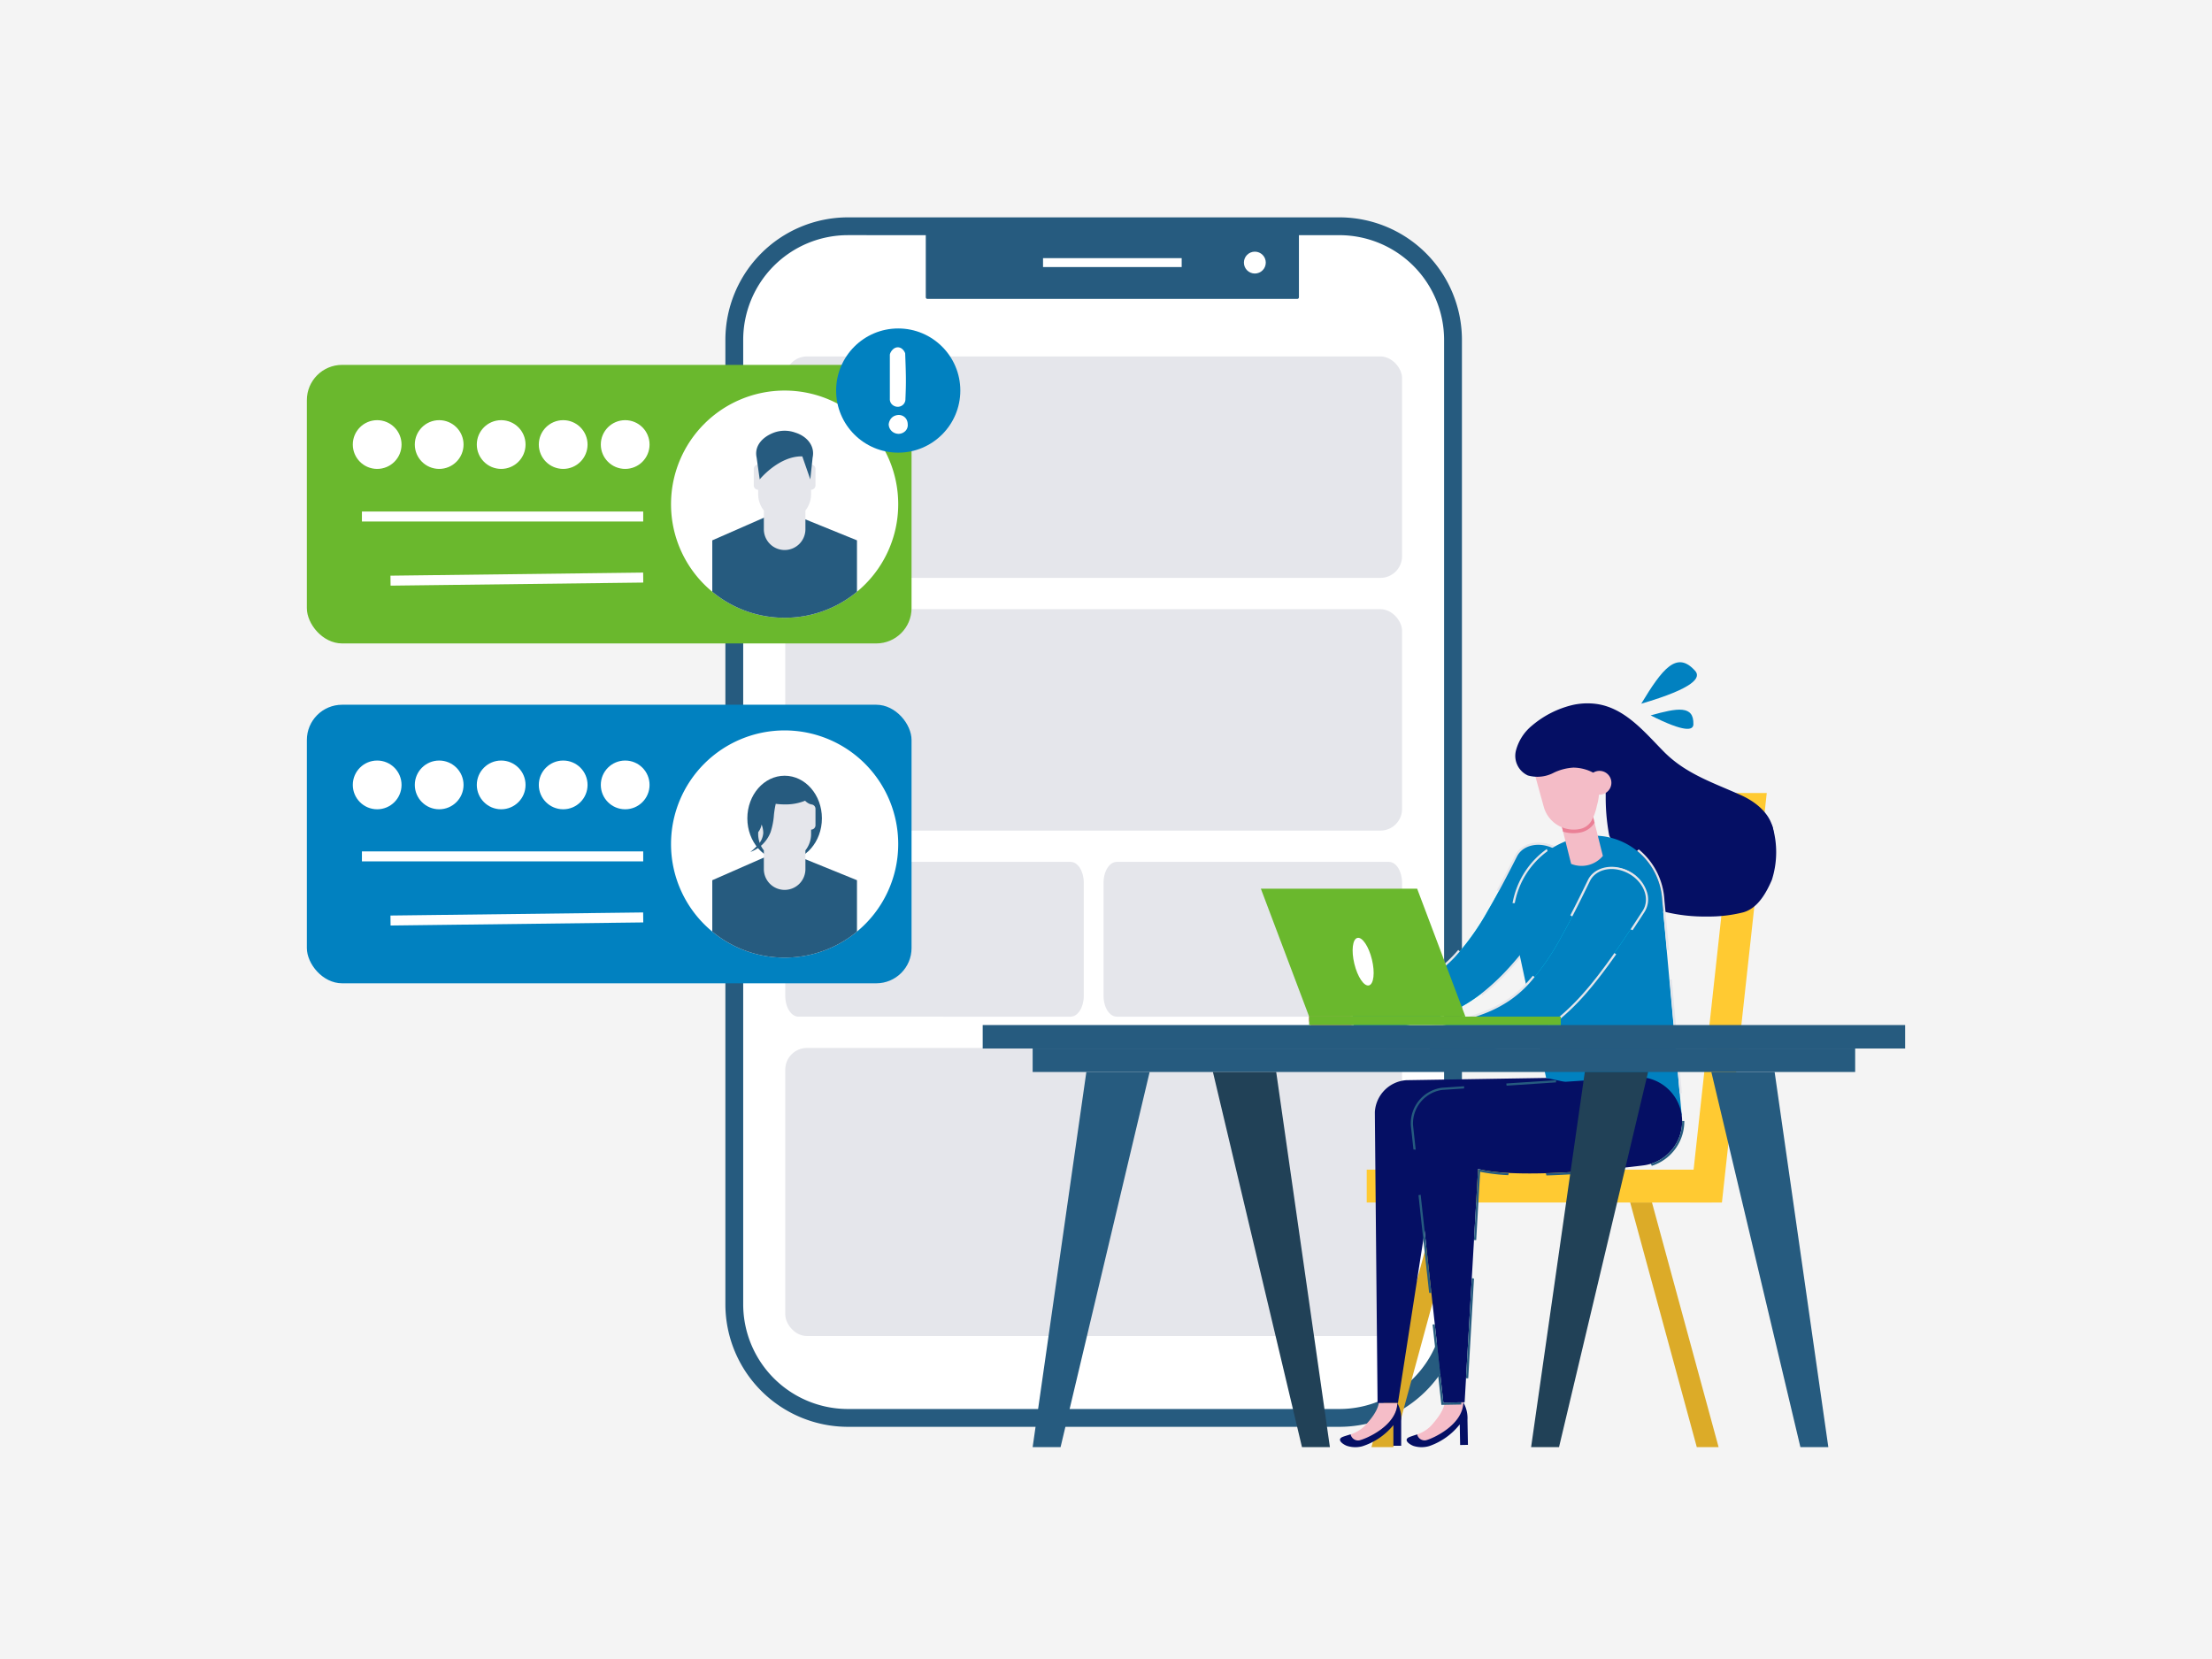<svg xmlns="http://www.w3.org/2000/svg" width="346" height="259.5" viewBox="0 0 346 259.5">
  <g id="img" transform="translate(-350 -8119)">
    <rect id="Rectangle_13562" data-name="Rectangle 13562" width="346" height="259.5" transform="translate(350 8119)" fill="#f4f4f4"/>
    <g id="Group_22410" data-name="Group 22410" transform="translate(-1512.315 8975.906)">
      <g id="Group_22326" data-name="Group 22326" transform="translate(1975.781 -822.906)">
        <g id="Group_22314" data-name="Group 22314">
          <g id="Group_22306" data-name="Group 22306">
            <g id="Group_22302" data-name="Group 22302" transform="translate(1.395 1.395)">
              <g id="Group_22301" data-name="Group 22301">
                <g id="Group_22300" data-name="Group 22300">
                  <path id="Path_35369" data-name="Path 35369" d="M2092.254-803.7v150.871a17.762,17.762,0,0,1-17.762,17.762h-76.9a17.664,17.664,0,0,1-10.685-3.578,17.726,17.726,0,0,1-7.074-14.184V-803.7a17.76,17.76,0,0,1,17.759-17.759h76.9A17.761,17.761,0,0,1,2092.254-803.7Z" transform="translate(-1979.832 821.456)" fill="#fff"/>
                </g>
              </g>
            </g>
            <g id="Group_22305" data-name="Group 22305">
              <g id="Group_22304" data-name="Group 22304">
                <g id="Group_22303" data-name="Group 22303">
                  <path id="Path_35370" data-name="Path 35370" d="M2074.436-633.724h-76.9a19.176,19.176,0,0,1-19.155-19.155V-803.751a19.176,19.176,0,0,1,19.155-19.155h76.9a19.177,19.177,0,0,1,19.155,19.155V-652.88A19.177,19.177,0,0,1,2074.436-633.724Zm-76.9-186.4a16.388,16.388,0,0,0-16.369,16.369V-652.88a16.387,16.387,0,0,0,16.369,16.369h76.9A16.387,16.387,0,0,0,2090.8-652.88V-803.751a16.388,16.388,0,0,0-16.369-16.369Z" transform="translate(-1978.382 822.906)" fill="#265b7f"/>
                </g>
              </g>
            </g>
          </g>
          <g id="Group_22308" data-name="Group 22308" transform="translate(31.344 1.393)">
            <g id="Group_22307" data-name="Group 22307">
              <path id="Rectangle_13683" data-name="Rectangle 13683" d="M0,0H58.368a0,0,0,0,1,0,0V11.1a.261.261,0,0,1-.261.261H.261A.261.261,0,0,1,0,11.1V0A0,0,0,0,1,0,0Z" fill="#265b7f"/>
            </g>
          </g>
          <g id="Group_22311" data-name="Group 22311" transform="translate(49.685 6.379)">
            <g id="Group_22310" data-name="Group 22310">
              <g id="Group_22309" data-name="Group 22309">
                <rect id="Rectangle_13684" data-name="Rectangle 13684" width="21.687" height="1.393" fill="#fff"/>
              </g>
            </g>
          </g>
          <g id="Group_22313" data-name="Group 22313" transform="translate(81.105 5.364)">
            <g id="Group_22312" data-name="Group 22312">
              <circle id="Ellipse_833" data-name="Ellipse 833" cx="1.711" cy="1.711" r="1.711" fill="#fff"/>
            </g>
          </g>
        </g>
        <g id="Group_22325" data-name="Group 22325" transform="translate(9.364 21.755)">
          <g id="Group_22316" data-name="Group 22316" transform="translate(0)">
            <g id="Group_22315" data-name="Group 22315">
              <rect id="Rectangle_13685" data-name="Rectangle 13685" width="96.482" height="34.637" rx="3.392" fill="#e5e6eb"/>
            </g>
          </g>
          <g id="Group_22318" data-name="Group 22318" transform="translate(0 39.531)">
            <g id="Group_22317" data-name="Group 22317">
              <rect id="Rectangle_13686" data-name="Rectangle 13686" width="96.482" height="34.637" rx="3.392" fill="#e5e6eb"/>
            </g>
          </g>
          <g id="Group_22320" data-name="Group 22320" transform="translate(0 79.06)">
            <g id="Group_22319" data-name="Group 22319">
              <path id="Path_35371" data-name="Path 35371" d="M1990.18-718.086h42.572c1.138,0,2.061,1.461,2.061,3.262v17.687c0,1.8-.923,3.262-2.061,3.262H1990.18c-1.139,0-2.062-1.461-2.062-3.262v-17.687C1988.118-716.625,1989.041-718.086,1990.18-718.086Z" transform="translate(-1988.118 718.086)" fill="#e5e6eb"/>
            </g>
          </g>
          <g id="Group_22322" data-name="Group 22322" transform="translate(49.787 79.06)">
            <g id="Group_22321" data-name="Group 22321">
              <path id="Path_35372" data-name="Path 35372" d="M2086.578-714.824v17.687c0,1.8-.924,3.262-2.061,3.262h-42.572c-1.139,0-2.062-1.461-2.062-3.262v-17.687c0-1.8.923-3.262,2.062-3.262h42.572C2085.655-718.086,2086.578-716.625,2086.578-714.824Z" transform="translate(-2039.883 718.086)" fill="#e5e6eb"/>
            </g>
          </g>
          <g id="Group_22324" data-name="Group 22324" transform="translate(0 108.166)">
            <g id="Group_22323" data-name="Group 22323">
              <rect id="Rectangle_13687" data-name="Rectangle 13687" width="96.482" height="45.063" rx="3.392" fill="#e5e6eb"/>
            </g>
          </g>
        </g>
      </g>
      <g id="Group_22374" data-name="Group 22374" transform="translate(2016.027 -746.893)">
        <g id="Group_22331" data-name="Group 22331" transform="translate(60.072 14.027)">
          <g id="Group_22327" data-name="Group 22327" transform="translate(50.566)">
            <path id="Path_35373" data-name="Path 35373" d="M2135.26-665.236h4.994l7.012-64.053h-4.994Z" transform="translate(-2135.26 729.289)" fill="#ffca32"/>
          </g>
          <g id="Group_22328" data-name="Group 22328" transform="translate(0.739 64.053)">
            <path id="Path_35374" data-name="Path 35374" d="M2083.454-624.426h3.411l10.421-38.265h-3.41Z" transform="translate(-2083.454 662.691)" fill="#dcab28"/>
          </g>
          <g id="Group_22329" data-name="Group 22329" transform="translate(41.207 64.053)">
            <path id="Path_35375" data-name="Path 35375" d="M2125.529-662.691l10.42,38.265h3.411l-10.42-38.265Z" transform="translate(-2125.529 662.691)" fill="#dcab28"/>
          </g>
          <g id="Group_22330" data-name="Group 22330" transform="translate(0 58.915)">
            <rect id="Rectangle_13688" data-name="Rectangle 13688" width="5.138" height="53.977" transform="translate(53.977) rotate(90)" fill="#ffca32"/>
          </g>
        </g>
        <g id="Group_22362" data-name="Group 22362" transform="translate(51.018)">
          <g id="Group_22334" data-name="Group 22334" transform="translate(15.294 109.326)">
            <g id="Group_22332" data-name="Group 22332" transform="translate(1.65)">
              <path id="Path_35376" data-name="Path 35376" d="M2098.1-630.2c.12,3.632-5.222,6.04-6.194,6.254-.64.142-.893-.673-1.016-1.231a5.407,5.407,0,0,0,2.612-1.863c1.675-1.943,1.688-3.109,1.688-3.109l2.9-.055Z" transform="translate(-2090.889 630.204)" fill="#f5bdc8"/>
            </g>
            <g id="Group_22333" data-name="Group 22333" transform="translate(0 0.005)">
              <path id="Path_35377" data-name="Path 35377" d="M2098.033-630.2c-.026,3.589-4.891,5.732-5.862,5.947a1.187,1.187,0,0,1-1.347-.924c-.262.085-1.032.33-1.269.44-.863.4-.1,1.05.673,1.361a4.217,4.217,0,0,0,2.468.032,10.343,10.343,0,0,0,4.786-3.4l.061,3.228,1.221-.023-.073-3.918A4.93,4.93,0,0,0,2098.033-630.2Z" transform="translate(-2089.173 630.199)" fill="#050f64"/>
            </g>
          </g>
          <g id="Group_22335" data-name="Group 22335" transform="translate(10.325 58.453)">
            <path id="Path_35378" data-name="Path 35378" d="M2084.008-677.621v-.009a5.3,5.3,0,0,1,4.921-4.973l29.714-.477h.008a6.942,6.942,0,0,1,7.405,6.445c.265,3.824-6.445,7.4-6.445,7.4s-18.8,1.483-26.093-.824l-5.9,37.956h-3.187S2084-677.456,2084.008-677.621Z" transform="translate(-2084.007 683.098)" fill="#050f64"/>
          </g>
          <g id="Group_22338" data-name="Group 22338" transform="translate(4.871 109.452)">
            <g id="Group_22336" data-name="Group 22336" transform="translate(1.666)">
              <path id="Path_35379" data-name="Path 35379" d="M2087.372-630.068c.051,3.633-5.335,5.94-6.312,6.136-.641.13-.879-.69-.991-1.25a5.4,5.4,0,0,0,2.646-1.814c1.712-1.91,1.747-3.077,1.747-3.077h2.906Z" transform="translate(-2080.069 630.073)" fill="#f5bdc8"/>
            </g>
            <g id="Group_22337" data-name="Group 22337" transform="translate(0 0.005)">
              <path id="Path_35380" data-name="Path 35380" d="M2087.306-630.068c-.094,3.589-5,5.639-5.974,5.835a1.186,1.186,0,0,1-1.329-.949c-.263.08-1.038.311-1.276.415-.871.385-.118,1.048.647,1.373a4.216,4.216,0,0,0,2.466.078,10.336,10.336,0,0,0,4.849-3.307v3.229h1.221v-3.918A4.942,4.942,0,0,0,2087.306-630.068Z" transform="translate(-2078.337 630.068)" fill="#050f64"/>
            </g>
          </g>
          <g id="Group_22339" data-name="Group 22339" transform="translate(46.432 14.01)">
            <path id="Path_35381" data-name="Path 35381" d="M2121.561-729.306a31.962,31.962,0,0,0,.523,6.58c.275,1.227,2.575,1.438,3.217,2.519a13.066,13.066,0,0,1,1.822,6.9c-.016.8.7,1.355,1.386,1.764a8.191,8.191,0,0,0,2.247.828,26.307,26.307,0,0,0,6.714.747,22.113,22.113,0,0,0,5.6-.655c2.279-.645,3.594-3.047,4.469-5.068a14.259,14.259,0,0,0,.088-8.4c-1.152-2.942-6.519,4.61-9.095,2.78-1.11-2.932-4.276-5.264-7.258-6.23A44.392,44.392,0,0,0,2121.561-729.306Z" transform="translate(-2121.549 729.307)" fill="#050f64"/>
          </g>
          <g id="Group_22345" data-name="Group 22345" transform="translate(0 21.79)">
            <g id="Group_22340" data-name="Group 22340" transform="translate(0 21.81)">
              <path id="Path_35382" data-name="Path 35382" d="M2091.1-698.541l7.1,3.174c-.057.038-.116.073-.173.108a24.313,24.313,0,0,1-5.865,2.526,35.226,35.226,0,0,1-5.926,1.115c-1.674.183-3.447.3-5.75.382-2.083.076-4.112.093-5.649.1a1.46,1.46,0,0,1-.612-.128,1.654,1.654,0,0,1-.953-1.4,1.614,1.614,0,0,1,1.31-1.752c2.22-.336,3.907-.612,5.467-.9,2.127-.387,3.814-.749,5.307-1.137a29.916,29.916,0,0,0,4.87-1.667Q2090.675-698.323,2091.1-698.541Z" transform="translate(-2073.272 698.541)" fill="#ea8096"/>
            </g>
            <g id="Group_22341" data-name="Group 22341" transform="translate(36.501 0.115)">
              <path id="Path_35383" data-name="Path 35383" d="M2114.627-719.576l-3.4-1.522a5.139,5.139,0,0,1,1.83.444c.167.075.335.16.5.252A5.229,5.229,0,0,1,2114.627-719.576Z" transform="translate(-2111.223 721.098)" fill="#f5bdc8"/>
            </g>
            <g id="Group_22342" data-name="Group 22342" transform="translate(6.625 0.341)">
              <path id="Path_35384" data-name="Path 35384" d="M2114.264-714.251c-1.87,2.774-3.78,5.556-5.877,8.31-1.058,1.375-2.142,2.747-3.353,4.082a36.208,36.208,0,0,1-3.977,3.833,24.588,24.588,0,0,1-4.813,3.094,25.6,25.6,0,0,1-5.28,1.854,41.77,41.77,0,0,1-5.227.858c-1.717.183-3.41.292-5.09.363l-.487-4.6c1.6-.264,3.18-.565,4.715-.922a36.031,36.031,0,0,0,4.416-1.291,19.379,19.379,0,0,0,3.84-1.9,17.926,17.926,0,0,0,3.187-2.671,39.508,39.508,0,0,0,5.22-7.314c1.587-2.717,3.083-5.588,4.563-8.5.976-1.9,3.741-2.39,6.086-1.037S2115.492-716.083,2114.264-714.251Z" transform="translate(-2080.16 720.863)" fill="#00dffe"/>
            </g>
            <g id="Group_22343" data-name="Group 22343" transform="translate(6.247)">
              <path id="Path_35385" data-name="Path 35385" d="M2114.536-714.072c-.665.987-1.3,1.923-1.922,2.824l-1.9-.848-2.416,3.433,1.682,1.13v0c-.438.6-.882,1.193-1.335,1.787-1.021,1.323-2.133,2.736-3.372,4.1a36.671,36.671,0,0,1-4.015,3.87c-.221.181-.443.357-.67.528l-.4-2.3-17.059,6.165.213,1.7c-.858.063-1.753.112-2.7.152l-.324.013-.554-5.25.321-.054c1.728-.285,3.263-.586,4.692-.917a35.711,35.711,0,0,0,4.374-1.278,19.1,19.1,0,0,0,3.77-1.868,17.5,17.5,0,0,0,3.127-2.62c.281-.293.559-.6.837-.926l1.3,1.105,7.5-8.678-2.767-1.762c1-1.841,1.958-3.692,2.86-5.469.972-1.894,3.6-2.542,5.985-1.476a6.386,6.386,0,0,1,.583.3,5.5,5.5,0,0,1,2.679,3.424A3.678,3.678,0,0,1,2114.536-714.072Z" transform="translate(-2079.767 721.217)" fill="#e5e6eb"/>
            </g>
            <g id="Group_22344" data-name="Group 22344" transform="translate(6.625 0.341)">
              <path id="Path_35386" data-name="Path 35386" d="M2114.264-714.251c-1.87,2.774-3.78,5.556-5.877,8.31-1.058,1.375-2.142,2.747-3.353,4.082a36.208,36.208,0,0,1-3.977,3.833,24.588,24.588,0,0,1-4.813,3.094,25.6,25.6,0,0,1-5.28,1.854,41.77,41.77,0,0,1-5.227.858c-1.717.183-3.41.292-5.09.363l-.487-4.6c1.6-.264,3.18-.565,4.715-.922a36.031,36.031,0,0,0,4.416-1.291,19.379,19.379,0,0,0,3.84-1.9,17.926,17.926,0,0,0,3.187-2.671,39.508,39.508,0,0,0,5.22-7.314c1.587-2.717,3.083-5.588,4.563-8.5.976-1.9,3.741-2.39,6.086-1.037S2115.492-716.083,2114.264-714.251Z" transform="translate(-2080.16 720.863)" fill="#0181c0"/>
            </g>
          </g>
          <g id="Group_22346" data-name="Group 22346" transform="translate(31.995 20.699)">
            <path id="Path_35387" data-name="Path 35387" d="M2117.822-722.266h0a12.894,12.894,0,0,0-10.794,16.292l4.631,21.521a160.67,160.67,0,0,1,21.211,5.85l-3.055-33.579A10.667,10.667,0,0,0,2117.822-722.266Z" transform="translate(-2106.538 722.352)" fill="#0181c0"/>
          </g>
          <g id="Group_22347" data-name="Group 22347" transform="translate(31.858 22.783)">
            <path id="Path_35388" data-name="Path 35388" d="M2132.538-681.969l.345-.026-1.561-17.792-.343.043ZM2106.4-711.707l.349-.01a12.976,12.976,0,0,1,5.129-8.129l-.114-.34a13.24,13.24,0,0,0-3.366,3.481A13.228,13.228,0,0,0,2106.4-711.707Zm23.413-.392.727,7.671.352.057-.734-7.761a11.043,11.043,0,0,0-3.913-7.9l-.111-.092-.254.24A10.627,10.627,0,0,1,2129.809-712.1Z" transform="translate(-2106.396 720.185)" fill="#e5e6eb"/>
          </g>
          <g id="Group_22348" data-name="Group 22348" transform="translate(16.294 58.452)">
            <path id="Path_35389" data-name="Path 35389" d="M2090.218-675.632v-.008a5.3,5.3,0,0,1,4.547-5.436c.039,0,29.768-1.973,29.768-1.973h.009a6.941,6.941,0,0,1,7.717,6.066,6.941,6.941,0,0,1-6.067,7.717s-18.461,2.405-25.8.556l-2.106,36.486-3.326.057S2090.225-675.466,2090.218-675.632Z" transform="translate(-2090.213 683.099)" fill="#050f64"/>
          </g>
          <g id="Group_22349" data-name="Group 22349" transform="translate(15.948 58.228)">
            <path id="Path_35390" data-name="Path 35390" d="M2091.055-664.619c.5,4.605,1.1,10.086,1.667,15.277h.349c-.565-5.17-1.17-10.7-1.677-15.351Zm-1.2-11.015v.017l0,.019c.02.211.173,1.621.412,3.82l.353.037c-.261-2.393-.42-3.868-.422-3.9l0-.009a5.3,5.3,0,0,1,4.548-5.436l3.445-.23v-.346c-3.472.232-3.487.232-3.493.234A5.623,5.623,0,0,0,2089.858-675.635Zm14.933-6.463.054.344,7.728-.513v-.347Zm18.629-1.234-5.115.339.119.339,4.713-.312Zm3.98,13.8.154.316a7.3,7.3,0,0,0,5.084-7.01c-.115,0-.232,0-.345,0A6.939,6.939,0,0,1,2127.4-669.534Zm-16.412,1.477.074.346c4.386-.127,8.834-.523,11.771-.831l-.17-.332C2119.713-668.568,2115.3-668.178,2110.987-668.057Zm-11.247,10.45h.346l.617-10.68a28.087,28.087,0,0,0,4.4.531l.063-.342a25.99,25.99,0,0,1-4.786-.619Zm-6.476,13.219c.6,5.483,1.107,10.118,1.341,12.249l.035.314,3.114-.054.007-.346-2.811.048-1.341-12.255Zm5.227,8.4h.348l.9-15.586c-.124-.034-.247-.063-.341-.087Z" transform="translate(-2089.854 683.332)" fill="#265b7f"/>
          </g>
          <g id="Group_22355" data-name="Group 22355" transform="translate(11.892 25.581)">
            <g id="Group_22350" data-name="Group 22350" transform="translate(0 22.15)">
              <path id="Path_35391" data-name="Path 35391" d="M2103.357-694.245l7.158,3.038c-.056.038-.115.075-.171.112a24.341,24.341,0,0,1-5.815,2.636,35.366,35.366,0,0,1-5.9,1.227c-1.67.214-3.44.365-5.742.491-2.081.115-4.11.17-5.647.208a1.45,1.45,0,0,1-.614-.115,1.657,1.657,0,0,1-.98-1.386,1.615,1.615,0,0,1,1.277-1.777c2.213-.378,3.894-.685,5.448-1,2.119-.428,3.8-.821,5.284-1.239a29.807,29.807,0,0,0,4.837-1.758C2102.786-693.948,2103.073-694.095,2103.357-694.245Z" transform="translate(-2085.636 694.245)" fill="#f5bdc8"/>
            </g>
            <g id="Group_22351" data-name="Group 22351" transform="translate(35.974 0.104)">
              <path id="Path_35392" data-name="Path 35392" d="M2126.471-715.711l-3.432-1.456a5.152,5.152,0,0,1,1.839.41,5.551,5.551,0,0,1,.5.242A5.225,5.225,0,0,1,2126.471-715.711Z" transform="translate(-2123.039 717.167)" fill="#f5bdc8"/>
            </g>
            <g id="Group_22352" data-name="Group 22352" transform="translate(6.571 0.341)">
              <path id="Path_35393" data-name="Path 35393" d="M2126.228-710.4c-1.817,2.808-3.673,5.626-5.718,8.42-1.032,1.395-2.09,2.786-3.275,4.144a36.264,36.264,0,0,1-3.9,3.908,24.546,24.546,0,0,1-4.752,3.185,25.571,25.571,0,0,1-5.244,1.954,41.567,41.567,0,0,1-5.21.958c-1.713.214-3.4.357-5.082.459l-.574-4.594c1.6-.294,3.168-.625,4.7-1.012a35.864,35.864,0,0,0,4.39-1.374,19.286,19.286,0,0,0,3.8-1.975,17.827,17.827,0,0,0,3.136-2.732,39.495,39.495,0,0,0,5.079-7.412c1.536-2.747,2.978-5.646,4.4-8.582.94-1.92,3.694-2.46,6.065-1.151S2127.421-712.255,2126.228-710.4Z" transform="translate(-2092.468 716.921)" fill="#00dffe"/>
            </g>
            <g id="Group_22353" data-name="Group 22353" transform="translate(6.187)">
              <path id="Path_35394" data-name="Path 35394" d="M2126.5-710.227c-.646,1-1.264,1.947-1.868,2.859l-1.912-.812-2.351,3.478,1.7,1.1h0c-.427.609-.859,1.209-1.3,1.813-.995,1.343-2.08,2.776-3.293,4.167a36.643,36.643,0,0,1-3.94,3.944c-.218.186-.437.365-.66.541l-.446-2.288-16.939,6.487.245,1.694c-.857.078-1.751.144-2.693.2l-.324.018-.654-5.239.321-.06c1.722-.317,3.251-.647,4.674-1.006a35.545,35.545,0,0,0,4.347-1.361,19.107,19.107,0,0,0,3.735-1.939,17.5,17.5,0,0,0,3.077-2.68q.412-.447.819-.942l1.319,1.081,7.331-8.82-2.8-1.709c.969-1.86,1.887-3.729,2.756-5.522.936-1.913,3.551-2.61,5.955-1.59a6.178,6.178,0,0,1,.589.288,5.492,5.492,0,0,1,2.743,3.372A3.677,3.677,0,0,1,2126.5-710.227Z" transform="translate(-2092.069 717.275)" fill="#e5e6eb"/>
            </g>
            <g id="Group_22354" data-name="Group 22354" transform="translate(6.571 0.341)">
              <path id="Path_35395" data-name="Path 35395" d="M2126.228-710.4c-1.817,2.808-3.673,5.626-5.718,8.42-1.032,1.395-2.09,2.786-3.275,4.144a36.264,36.264,0,0,1-3.9,3.908,24.546,24.546,0,0,1-4.752,3.185,25.571,25.571,0,0,1-5.244,1.954,41.567,41.567,0,0,1-5.21.958c-1.713.214-3.4.357-5.082.459l-.574-4.594c1.6-.294,3.168-.625,4.7-1.012a35.864,35.864,0,0,0,4.39-1.374,19.286,19.286,0,0,0,3.8-1.975,17.827,17.827,0,0,0,3.136-2.732,39.495,39.495,0,0,0,5.079-7.412c1.536-2.747,2.978-5.646,4.4-8.582.94-1.92,3.694-2.46,6.065-1.151S2127.421-712.255,2126.228-710.4Z" transform="translate(-2092.468 716.921)" fill="#0181c0"/>
            </g>
          </g>
          <g id="Group_22361" data-name="Group 22361" transform="translate(32.312)">
            <g id="Group_22356" data-name="Group 22356" transform="translate(6.808 16.253)">
              <path id="Path_35396" data-name="Path 35396" d="M2113.946-725.731l1.906,7.619a4.356,4.356,0,0,0,4.965-1.243l-1.906-7.619Z" transform="translate(-2113.946 726.974)" fill="#f4bcc7"/>
            </g>
            <g id="Group_22357" data-name="Group 22357" transform="translate(6.98 16.944)">
              <path id="Path_35397" data-name="Path 35397" d="M2114.125-725.013l.473,1.89a5.589,5.589,0,0,0,2.711.129l.156-.036a3.4,3.4,0,0,0,2.06-1.482l-.436-1.744Z" transform="translate(-2114.125 726.256)" fill="#ea8096"/>
            </g>
            <g id="Group_22358" data-name="Group 22358" transform="translate(2.956 8.627)">
              <path id="Path_35398" data-name="Path 35398" d="M2109.941-732.692l1.486,5.388a4.865,4.865,0,0,0,5.633,3.435h0a2.737,2.737,0,0,0,1.834-1.306,8.23,8.23,0,0,0,.831-2.335,8.261,8.261,0,0,0,.087-4.443l-.66-1.6-8.211-1.347Z" transform="translate(-2109.941 734.903)" fill="#f4bcc7"/>
            </g>
            <g id="Group_22359" data-name="Group 22359">
              <path id="Path_35399" data-name="Path 35399" d="M2142.16-729.5c-4.318-1.955-8.605-3.3-12.069-6.8-3.015-3.049-6.089-6.894-10.63-7.486a10.652,10.652,0,0,0-3.6.163,15.262,15.262,0,0,0-6.418,3.249,7.487,7.487,0,0,0-2.5,3.911,3.372,3.372,0,0,0,1.869,3.873,5.485,5.485,0,0,0,4.088-.445,8.167,8.167,0,0,1,3.052-.782c1.643.018,3.8.734,4.618,2.282a4.816,4.816,0,0,1,.435,1.815,3.826,3.826,0,0,0,.071.489,4.491,4.491,0,0,0,.059,1.534c.512,2.02,2.965,2.778,4.992,2.578,4.257-.419,5.04,1.536,5.583,5.326,1.209,8.438,16.7,3.051,15.483-4.268a4.969,4.969,0,0,0-.135-.581C2146.394-726.911,2144.291-728.538,2142.16-729.5Z" transform="translate(-2106.867 743.873)" fill="#050f64"/>
            </g>
            <g id="Group_22360" data-name="Group 22360" transform="translate(11.286 10.566)">
              <path id="Path_35400" data-name="Path 35400" d="M2118.659-730.573a1.861,1.861,0,0,0,2.258,1.354,1.862,1.862,0,0,0,1.354-2.258,1.863,1.863,0,0,0-2.258-1.354A1.862,1.862,0,0,0,2118.659-730.573Z" transform="translate(-2118.602 732.887)" fill="#f4bcc7"/>
            </g>
          </g>
        </g>
        <g id="Group_22369" data-name="Group 22369" transform="translate(0 50.324)">
          <g id="Group_22363" data-name="Group 22363">
            <path id="Path_35486" data-name="Path 35486" d="M0,0H144.288V3.671H0Z" transform="translate(144.288 3.671) rotate(180)" fill="#265b7f"/>
          </g>
          <g id="Group_22364" data-name="Group 22364" transform="translate(7.815 3.671)">
            <rect id="Rectangle_13690" data-name="Rectangle 13690" width="128.658" height="3.671" transform="translate(128.658 3.671) rotate(180)" fill="#265b7f"/>
          </g>
          <g id="Group_22365" data-name="Group 22365" transform="translate(113.975 7.342)">
            <path id="Path_35401" data-name="Path 35401" d="M2152.66-625.237h4.369l-8.4-58.679h-9.9Z" transform="translate(-2138.729 683.916)" fill="#265b7f"/>
          </g>
          <g id="Group_22366" data-name="Group 22366" transform="translate(85.783 7.342)">
            <path id="Path_35402" data-name="Path 35402" d="M2113.786-625.237h-4.368l8.4-58.679h9.9Z" transform="translate(-2109.418 683.916)" fill="#214157"/>
          </g>
          <g id="Group_22367" data-name="Group 22367" transform="translate(7.815 7.342)">
            <path id="Path_35403" data-name="Path 35403" d="M2032.721-625.237h-4.369l8.4-58.679h9.9Z" transform="translate(-2028.353 683.916)" fill="#265b7f"/>
          </g>
          <g id="Group_22368" data-name="Group 22368" transform="translate(36.007 7.342)">
            <path id="Path_35404" data-name="Path 35404" d="M2071.6-625.237h4.368l-8.4-58.679h-9.9Z" transform="translate(-2057.664 683.916)" fill="#214157"/>
          </g>
        </g>
        <g id="Group_22373" data-name="Group 22373" transform="translate(43.513 28.994)">
          <g id="Group_22370" data-name="Group 22370" transform="translate(7.55 20.009)">
            <rect id="Rectangle_13691" data-name="Rectangle 13691" width="39.357" height="1.321" fill="#6ab82d"/>
          </g>
          <g id="Group_22371" data-name="Group 22371">
            <path id="Path_35405" data-name="Path 35405" d="M2073.019-693.718h24.445l-7.551-20.009h-24.445Z" transform="translate(-2065.469 713.727)" fill="#6ab82d"/>
          </g>
          <g id="Group_22372" data-name="Group 22372" transform="translate(14.353 7.684)">
            <path id="Path_35406" data-name="Path 35406" d="M2080.66-701.674c.5,2.052,1.516,3.566,2.277,3.382s.972-2,.475-4.048-1.516-3.565-2.275-3.382S2080.163-703.726,2080.66-701.674Z" transform="translate(-2080.392 705.738)" fill="#fff"/>
          </g>
        </g>
      </g>
      <g id="Group_22391" data-name="Group 22391" transform="translate(1910.315 -746.671)">
        <g id="Group_22376" data-name="Group 22376">
          <g id="Group_22375" data-name="Group 22375">
            <rect id="Rectangle_13692" data-name="Rectangle 13692" width="94.584" height="43.572" rx="5.515" fill="#0181c0"/>
          </g>
        </g>
        <g id="Group_22378" data-name="Group 22378" transform="translate(56.962 4.019)">
          <g id="Group_22377" data-name="Group 22377">
            <path id="Path_35407" data-name="Path 35407" d="M2005.076-721.7a17.728,17.728,0,0,1-6.451,13.7,17.693,17.693,0,0,1-11.316,4.07,17.692,17.692,0,0,1-11.317-4.07,17.726,17.726,0,0,1-6.452-13.7,17.767,17.767,0,0,1,17.769-17.767A17.766,17.766,0,0,1,2005.076-721.7Z" transform="translate(-1969.54 739.464)" fill="#fff"/>
          </g>
        </g>
        <g id="Group_22380" data-name="Group 22380" transform="translate(8.612 22.94)">
          <g id="Group_22379" data-name="Group 22379">
            <rect id="Rectangle_13693" data-name="Rectangle 13693" width="43.998" height="1.561" fill="#fff"/>
          </g>
        </g>
        <g id="Group_22382" data-name="Group 22382" transform="translate(13.075 32.489)">
          <g id="Group_22381" data-name="Group 22381">
            <rect id="Rectangle_13694" data-name="Rectangle 13694" width="39.529" height="1.561" transform="translate(0 0.483) rotate(-0.7)" fill="#fff"/>
          </g>
        </g>
        <g id="Group_22384" data-name="Group 22384" transform="translate(63.414 22.671)">
          <g id="Group_22383" data-name="Group 22383">
            <path id="Path_35408" data-name="Path 35408" d="M1998.882-715.295v8.038a17.693,17.693,0,0,1-11.316,4.07,17.692,17.692,0,0,1-11.317-4.07v-8.038l10.884-4.776Z" transform="translate(-1976.248 720.071)" fill="#265b7f"/>
          </g>
        </g>
        <g id="Group_22386" data-name="Group 22386" transform="translate(68.899 11.104)">
          <g id="Group_22385" data-name="Group 22385">
            <ellipse id="Ellipse_834" data-name="Ellipse 834" cx="5.832" cy="6.665" rx="5.832" ry="6.665" fill="#265b7f"/>
          </g>
        </g>
        <g id="Group_22388" data-name="Group 22388" transform="translate(69.904 14.314)">
          <g id="Group_22387" data-name="Group 22387">
            <path id="Path_35409" data-name="Path 35409" d="M1991.961-727.48v-1.28h-8.275v1.28a.69.69,0,0,0-.69.69v2.561a.69.69,0,0,0,.69.69v.69a4.116,4.116,0,0,0,.887,2.555v2.93a3.251,3.251,0,0,0,3.251,3.251,3.252,3.252,0,0,0,3.251-3.251v-2.93a4.122,4.122,0,0,0,.887-2.555v-.69a.689.689,0,0,0,.689-.69v-2.561A.689.689,0,0,0,1991.961-727.48Z" transform="translate(-1982.996 728.76)" fill="#e5e6eb"/>
          </g>
        </g>
        <g id="Group_22390" data-name="Group 22390" transform="translate(69.313 11.378)">
          <g id="Group_22389" data-name="Group 22389">
            <path id="Path_35410" data-name="Path 35410" d="M1987.8-731.812a4.877,4.877,0,0,0-2.261.58l-.015.008-.03.016-.011.006a3.152,3.152,0,0,0-2,2.786c0,.063,0,.126-.007.188a1.535,1.535,0,0,0-.435.451,4.117,4.117,0,0,0-.356,3.771,4.717,4.717,0,0,1,.27.693.9.9,0,0,1-.087.718,2.591,2.591,0,0,0,1.329-1.866,3.739,3.739,0,0,1,.262,1.312,2.952,2.952,0,0,1-.681,1.7,8.791,8.791,0,0,1-1.343,1.29,5.329,5.329,0,0,0,3.162-3.083,11.111,11.111,0,0,0,.53-2.707,13.994,13.994,0,0,1,.285-1.743,10.279,10.279,0,0,0,1.391.091,8.005,8.005,0,0,0,3.2-.577,2.035,2.035,0,0,0,.934.578l.478-1.428C1992.416-729.039,1990.085-731.812,1987.8-731.812Z" transform="translate(-1982.382 731.812)" fill="#265b7f"/>
          </g>
        </g>
        <circle id="Ellipse_835" data-name="Ellipse 835" cx="3.812" cy="3.812" r="3.812" transform="translate(7.186 8.728)" fill="#fff"/>
        <circle id="Ellipse_836" data-name="Ellipse 836" cx="3.812" cy="3.812" r="3.812" transform="translate(16.884 8.728)" fill="#fff"/>
        <circle id="Ellipse_837" data-name="Ellipse 837" cx="3.812" cy="3.812" r="3.812" transform="translate(26.582 8.728)" fill="#fff"/>
        <circle id="Ellipse_838" data-name="Ellipse 838" cx="3.812" cy="3.812" r="3.812" transform="translate(36.281 8.728)" fill="#fff"/>
        <circle id="Ellipse_839" data-name="Ellipse 839" cx="3.812" cy="3.812" r="3.812" transform="translate(45.979 8.728)" fill="#fff"/>
      </g>
      <g id="Group_22409" data-name="Group 22409" transform="translate(1910.315 -805.528)">
        <g id="Group_22393" data-name="Group 22393" transform="translate(0 5.696)">
          <g id="Group_22392" data-name="Group 22392">
            <rect id="Rectangle_13695" data-name="Rectangle 13695" width="94.584" height="43.572" rx="5.515" fill="#6ab82d"/>
          </g>
        </g>
        <g id="Group_22395" data-name="Group 22395" transform="translate(56.962 9.713)">
          <g id="Group_22394" data-name="Group 22394">
            <path id="Path_35411" data-name="Path 35411" d="M2005.076-776.969a17.731,17.731,0,0,1-6.451,13.7,17.692,17.692,0,0,1-11.316,4.07,17.692,17.692,0,0,1-11.317-4.07,17.729,17.729,0,0,1-6.452-13.7,17.769,17.769,0,0,1,17.769-17.769A17.768,17.768,0,0,1,2005.076-776.969Z" transform="translate(-1969.54 794.738)" fill="#fff"/>
          </g>
        </g>
        <g id="Group_22397" data-name="Group 22397" transform="translate(8.612 28.635)">
          <g id="Group_22396" data-name="Group 22396">
            <rect id="Rectangle_13696" data-name="Rectangle 13696" width="43.998" height="1.561" fill="#fff"/>
          </g>
        </g>
        <g id="Group_22399" data-name="Group 22399" transform="translate(13.075 38.185)">
          <g id="Group_22398" data-name="Group 22398">
            <rect id="Rectangle_13697" data-name="Rectangle 13697" width="39.529" height="1.561" transform="translate(0 0.483) rotate(-0.7)" fill="#fff"/>
          </g>
        </g>
        <g id="Group_22401" data-name="Group 22401" transform="translate(63.414 28.367)">
          <g id="Group_22400" data-name="Group 22400">
            <path id="Path_35412" data-name="Path 35412" d="M1998.882-770.567v8.038a17.692,17.692,0,0,1-11.316,4.07,17.692,17.692,0,0,1-11.317-4.07v-8.038l10.884-4.776Z" transform="translate(-1976.248 775.343)" fill="#265b7f"/>
          </g>
        </g>
        <g id="Group_22403" data-name="Group 22403" transform="translate(69.904 19.088)">
          <g id="Group_22402" data-name="Group 22402">
            <path id="Path_35413" data-name="Path 35413" d="M1991.961-782.789v-2.124l-8.275-.078v2.2a.69.69,0,0,0-.69.69v2.561a.69.69,0,0,0,.69.69v.69a4.116,4.116,0,0,0,.887,2.555v2.93a3.251,3.251,0,0,0,3.251,3.251,3.252,3.252,0,0,0,3.251-3.251v-2.93a4.122,4.122,0,0,0,.887-2.555v-.69a.689.689,0,0,0,.689-.69V-782.1A.689.689,0,0,0,1991.961-782.789Z" transform="translate(-1982.996 784.991)" fill="#e5e6eb"/>
          </g>
        </g>
        <g id="Group_22405" data-name="Group 22405" transform="translate(70.281 15.997)">
          <g id="Group_22404" data-name="Group 22404">
            <path id="Path_35414" data-name="Path 35414" d="M1989.488-787.918a4.892,4.892,0,0,0-3.3,0c-1.778.658-3.136,2.066-2.728,3.918l.479,3.406s3-3.685,6.665-3.6l1.251,3.6.36-3.406C1992.624-785.852,1991.3-787.362,1989.488-787.918Z" transform="translate(-1983.388 788.205)" fill="#265b7f"/>
          </g>
        </g>
        <g id="Group_22407" data-name="Group 22407" transform="translate(82.786)">
          <g id="Group_22406" data-name="Group 22406">
            <circle id="Ellipse_840" data-name="Ellipse 840" cx="9.713" cy="9.713" r="9.713" fill="#0181c0"/>
          </g>
        </g>
        <g id="Group_22408" data-name="Group 22408" transform="translate(91.01 2.945)">
          <path id="Path_35415" data-name="Path 35415" d="M2004.941-789.718a1.769,1.769,0,0,1,.288-.808,1.452,1.452,0,0,1,.56-.49,1.675,1.675,0,0,1,.688-.169,1.4,1.4,0,0,1,.679.15,1.347,1.347,0,0,1,.529.479,1.55,1.55,0,0,1,.23.8,1.3,1.3,0,0,1-.4,1.107,1.533,1.533,0,0,1-.978.41,1.6,1.6,0,0,1-1.028-.34A1.521,1.521,0,0,1,2004.941-789.718Zm.2-11.017a1.764,1.764,0,0,1,.5-.748,1.128,1.128,0,0,1,.669-.289,1.064,1.064,0,0,1,.679.21,1.572,1.572,0,0,1,.529.728q.039,1.039.069,1.956t.041,1.776q.01.858-.011,1.7t-.06,1.717a1.166,1.166,0,0,1-.409.928,1.231,1.231,0,0,1-.839.289,1.313,1.313,0,0,1-.819-.339,1.149,1.149,0,0,1-.369-.918v-6.885Z" transform="translate(-2004.941 801.775)" fill="#fff"/>
        </g>
        <circle id="Ellipse_841" data-name="Ellipse 841" cx="3.812" cy="3.812" r="3.812" transform="translate(7.186 14.345)" fill="#fff"/>
        <circle id="Ellipse_842" data-name="Ellipse 842" cx="3.812" cy="3.812" r="3.812" transform="translate(16.884 14.345)" fill="#fff"/>
        <circle id="Ellipse_843" data-name="Ellipse 843" cx="3.812" cy="3.812" r="3.812" transform="translate(26.582 14.345)" fill="#fff"/>
        <circle id="Ellipse_844" data-name="Ellipse 844" cx="3.812" cy="3.812" r="3.812" transform="translate(36.281 14.345)" fill="#fff"/>
        <circle id="Ellipse_845" data-name="Ellipse 845" cx="3.812" cy="3.812" r="3.812" transform="translate(45.979 14.345)" fill="#fff"/>
      </g>
      <path id="Path_35416" data-name="Path 35416" d="M2127.331-744.071c3.285-5.424,5.555-8.392,8.445-5.117C2136.66-748.184,2135.737-746.525,2127.331-744.071Z" transform="translate(-8.292 -2.764)" fill="#0181c0"/>
      <path id="Path_35417" data-name="Path 35417" d="M2128.858-741.946c4.225-1.188,6.775-1.615,6.687,1.405C2135.517-739.614,2134.267-739.212,2128.858-741.946Z" transform="translate(-8.35 -3.059)" fill="#0181c0"/>
    </g>
  </g>
</svg>
